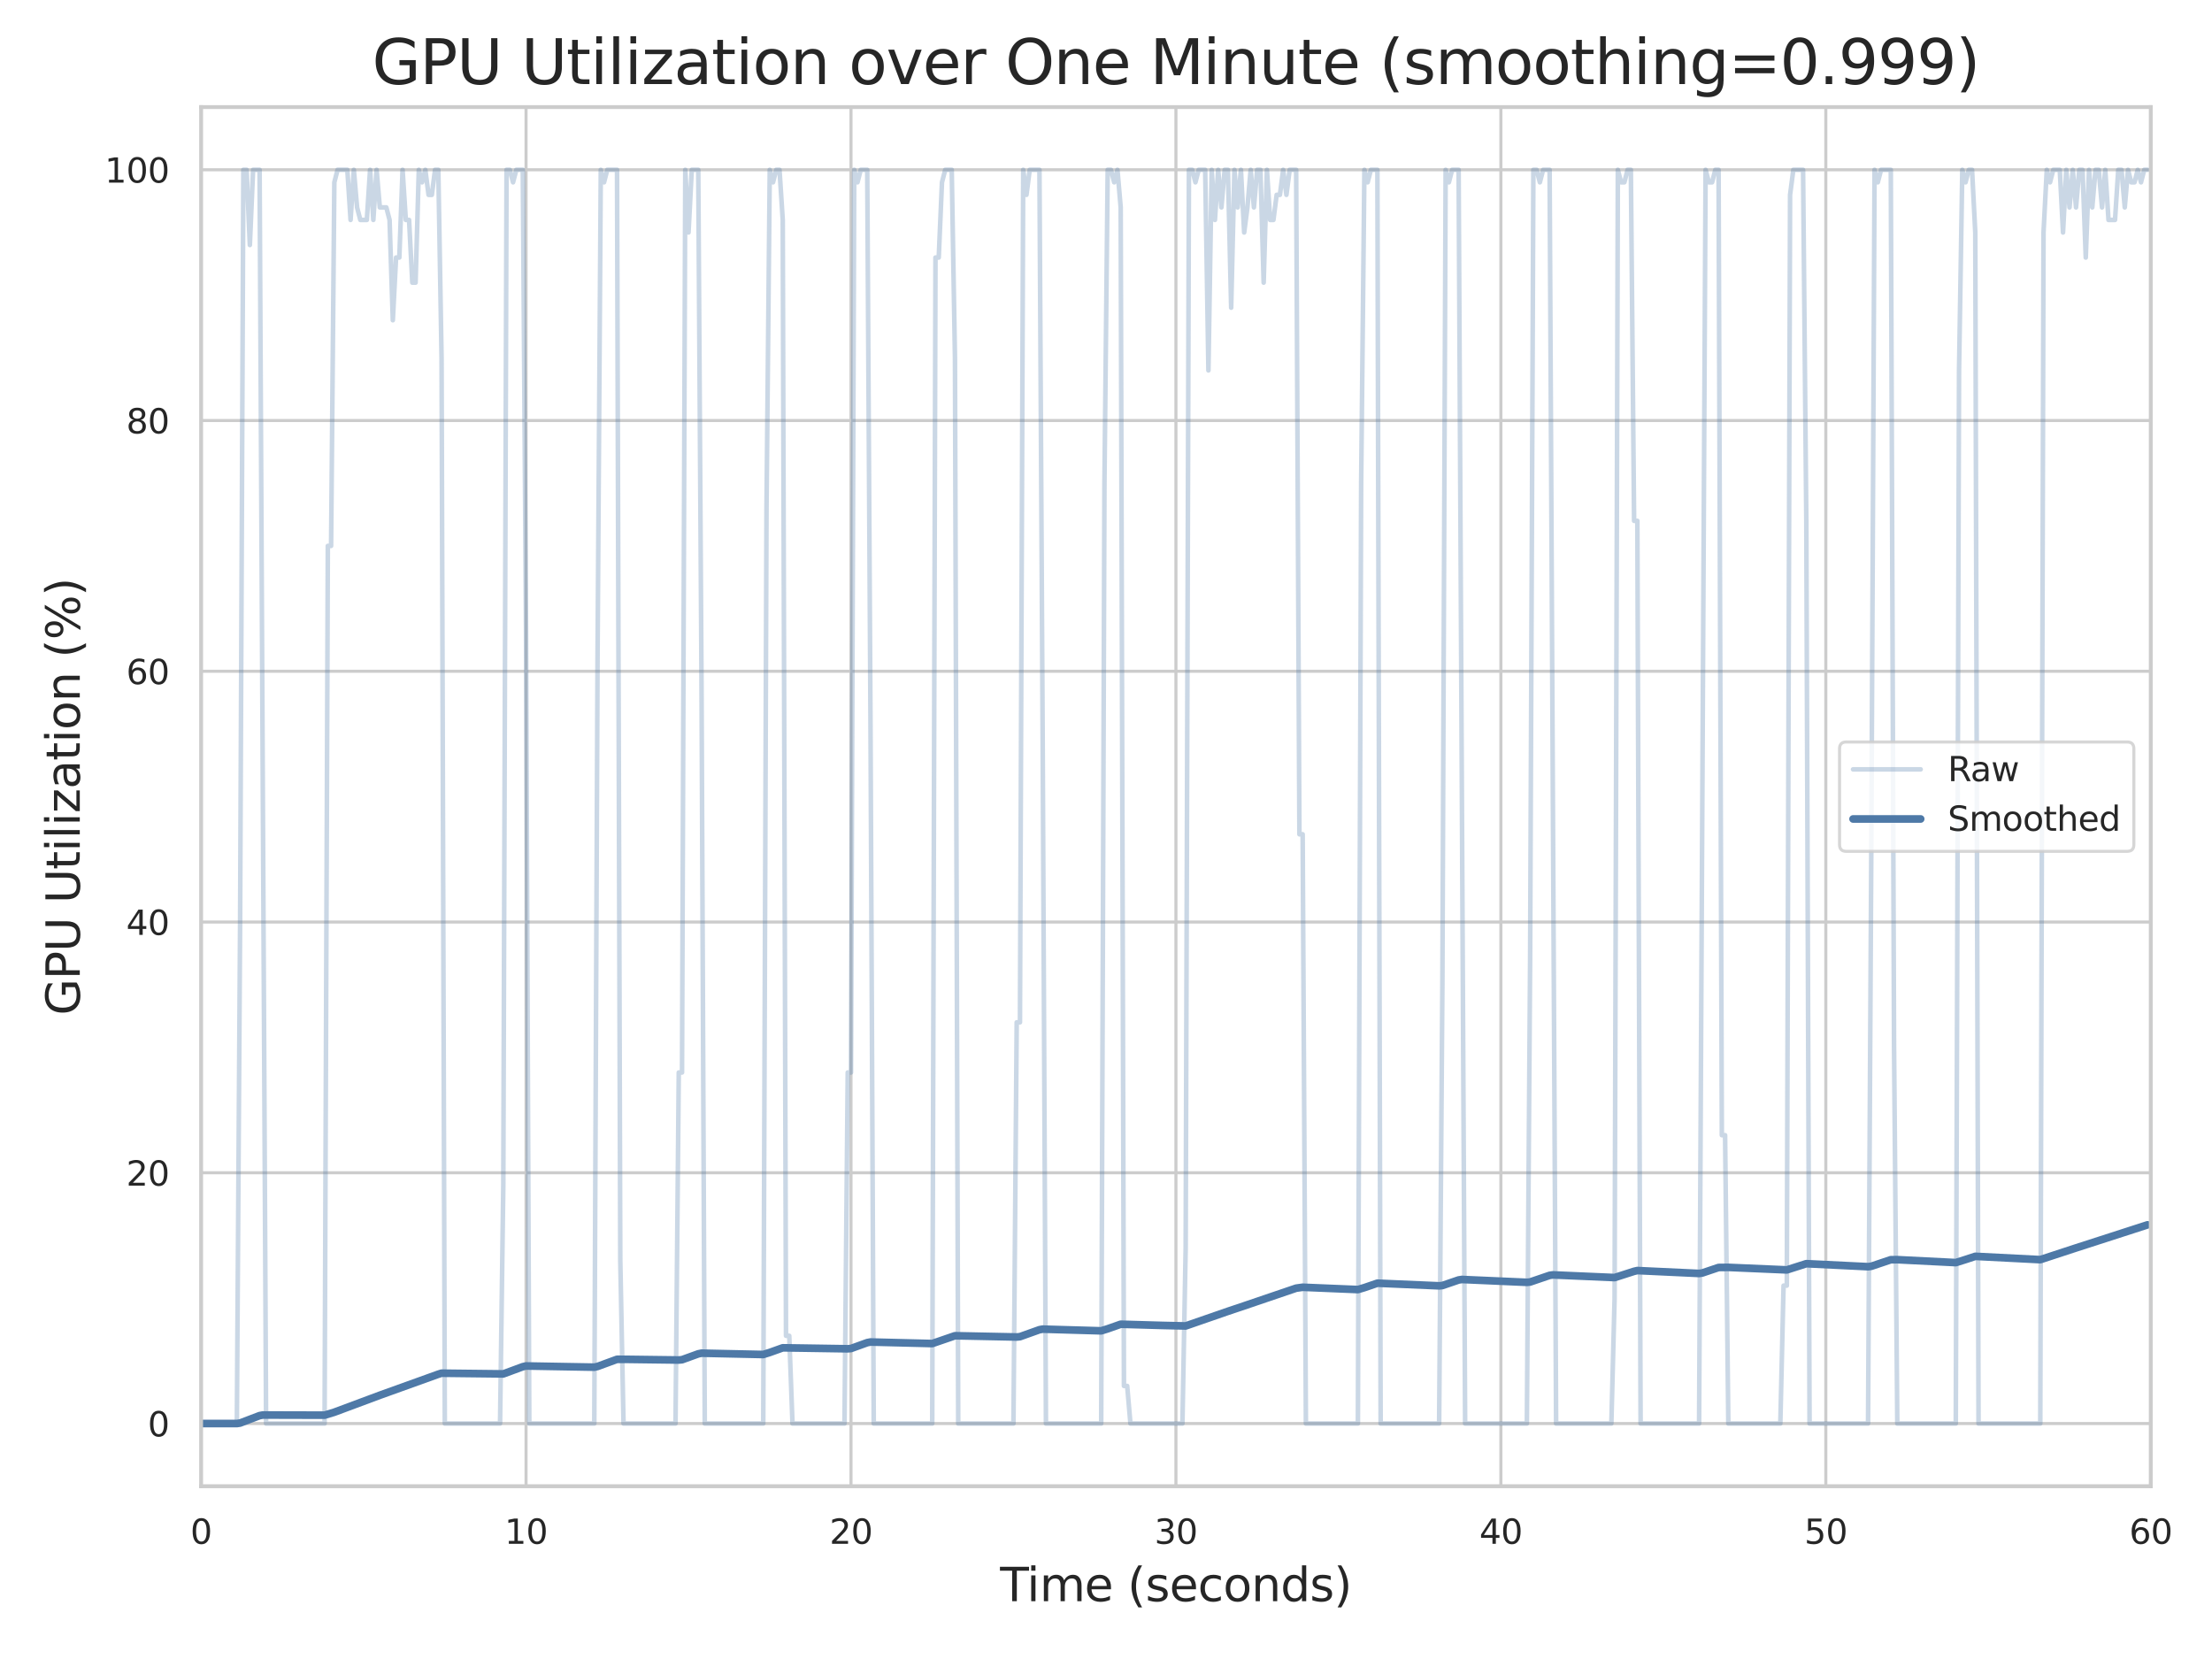 <?xml version="1.0" encoding="utf-8" standalone="no"?>
<!DOCTYPE svg PUBLIC "-//W3C//DTD SVG 1.1//EN"
  "http://www.w3.org/Graphics/SVG/1.1/DTD/svg11.dtd">
<svg xmlns:xlink="http://www.w3.org/1999/xlink" width="576pt" height="432pt" viewBox="0 0 576 432" xmlns="http://www.w3.org/2000/svg" version="1.1">
 <defs>
  <style type="text/css">*{stroke-linejoin: round; stroke-linecap: butt}</style>
 </defs>
 <g id="figure_1">
  <g id="patch_1">
   <path d="M 0 432 
L 576 432 
L 576 0 
L 0 0 
z
" style="fill: #ffffff"/>
  </g>
  <g id="axes_1">
   <g id="patch_2">
    <path d="M 52.368 387.012 
L 560.052 387.012 
L 560.052 27.888 
L 52.368 27.888 
z
" style="fill: #ffffff"/>
   </g>
   <g id="matplotlib.axis_1">
    <g id="xtick_1">
     <g id="line2d_1">
      <path d="M 52.368 387.012 
L 52.368 27.888 
" clip-path="url(#p9ca62ae69d)" style="fill: none; stroke: #cccccc; stroke-width: 0.8; stroke-linecap: round"/>
     </g>
     <g id="text_1">
      <!-- 0 -->
      <g style="fill: #262626" transform="translate(49.569 401.999) scale(0.088 -0.088)">
       <defs>
        <path id="DejaVuSans-30" d="M 2034 4250 
Q 1547 4250 1301 3770 
Q 1056 3291 1056 2328 
Q 1056 1369 1301 889 
Q 1547 409 2034 409 
Q 2525 409 2770 889 
Q 3016 1369 3016 2328 
Q 3016 3291 2770 3770 
Q 2525 4250 2034 4250 
z
M 2034 4750 
Q 2819 4750 3233 4129 
Q 3647 3509 3647 2328 
Q 3647 1150 3233 529 
Q 2819 -91 2034 -91 
Q 1250 -91 836 529 
Q 422 1150 422 2328 
Q 422 3509 836 4129 
Q 1250 4750 2034 4750 
z
" transform="scale(0.016)"/>
       </defs>
       <use xlink:href="#DejaVuSans-30"/>
      </g>
     </g>
    </g>
    <g id="xtick_2">
     <g id="line2d_2">
      <path d="M 136.982 387.012 
L 136.982 27.888 
" clip-path="url(#p9ca62ae69d)" style="fill: none; stroke: #cccccc; stroke-width: 0.8; stroke-linecap: round"/>
     </g>
     <g id="text_2">
      <!-- 10 -->
      <g style="fill: #262626" transform="translate(131.383 401.999) scale(0.088 -0.088)">
       <defs>
        <path id="DejaVuSans-31" d="M 794 531 
L 1825 531 
L 1825 4091 
L 703 3866 
L 703 4441 
L 1819 4666 
L 2450 4666 
L 2450 531 
L 3481 531 
L 3481 0 
L 794 0 
L 794 531 
z
" transform="scale(0.016)"/>
       </defs>
       <use xlink:href="#DejaVuSans-31"/>
       <use xlink:href="#DejaVuSans-30" x="63.623"/>
      </g>
     </g>
    </g>
    <g id="xtick_3">
     <g id="line2d_3">
      <path d="M 221.596 387.012 
L 221.596 27.888 
" clip-path="url(#p9ca62ae69d)" style="fill: none; stroke: #cccccc; stroke-width: 0.8; stroke-linecap: round"/>
     </g>
     <g id="text_3">
      <!-- 20 -->
      <g style="fill: #262626" transform="translate(215.997 401.999) scale(0.088 -0.088)">
       <defs>
        <path id="DejaVuSans-32" d="M 1228 531 
L 3431 531 
L 3431 0 
L 469 0 
L 469 531 
Q 828 903 1448 1529 
Q 2069 2156 2228 2338 
Q 2531 2678 2651 2914 
Q 2772 3150 2772 3378 
Q 2772 3750 2511 3984 
Q 2250 4219 1831 4219 
Q 1534 4219 1204 4116 
Q 875 4013 500 3803 
L 500 4441 
Q 881 4594 1212 4672 
Q 1544 4750 1819 4750 
Q 2544 4750 2975 4387 
Q 3406 4025 3406 3419 
Q 3406 3131 3298 2873 
Q 3191 2616 2906 2266 
Q 2828 2175 2409 1742 
Q 1991 1309 1228 531 
z
" transform="scale(0.016)"/>
       </defs>
       <use xlink:href="#DejaVuSans-32"/>
       <use xlink:href="#DejaVuSans-30" x="63.623"/>
      </g>
     </g>
    </g>
    <g id="xtick_4">
     <g id="line2d_4">
      <path d="M 306.21 387.012 
L 306.21 27.888 
" clip-path="url(#p9ca62ae69d)" style="fill: none; stroke: #cccccc; stroke-width: 0.8; stroke-linecap: round"/>
     </g>
     <g id="text_4">
      <!-- 30 -->
      <g style="fill: #262626" transform="translate(300.611 401.999) scale(0.088 -0.088)">
       <defs>
        <path id="DejaVuSans-33" d="M 2597 2516 
Q 3050 2419 3304 2112 
Q 3559 1806 3559 1356 
Q 3559 666 3084 287 
Q 2609 -91 1734 -91 
Q 1441 -91 1130 -33 
Q 819 25 488 141 
L 488 750 
Q 750 597 1062 519 
Q 1375 441 1716 441 
Q 2309 441 2620 675 
Q 2931 909 2931 1356 
Q 2931 1769 2642 2001 
Q 2353 2234 1838 2234 
L 1294 2234 
L 1294 2753 
L 1863 2753 
Q 2328 2753 2575 2939 
Q 2822 3125 2822 3475 
Q 2822 3834 2567 4026 
Q 2313 4219 1838 4219 
Q 1578 4219 1281 4162 
Q 984 4106 628 3988 
L 628 4550 
Q 988 4650 1302 4700 
Q 1616 4750 1894 4750 
Q 2613 4750 3031 4423 
Q 3450 4097 3450 3541 
Q 3450 3153 3228 2886 
Q 3006 2619 2597 2516 
z
" transform="scale(0.016)"/>
       </defs>
       <use xlink:href="#DejaVuSans-33"/>
       <use xlink:href="#DejaVuSans-30" x="63.623"/>
      </g>
     </g>
    </g>
    <g id="xtick_5">
     <g id="line2d_5">
      <path d="M 390.824 387.012 
L 390.824 27.888 
" clip-path="url(#p9ca62ae69d)" style="fill: none; stroke: #cccccc; stroke-width: 0.8; stroke-linecap: round"/>
     </g>
     <g id="text_5">
      <!-- 40 -->
      <g style="fill: #262626" transform="translate(385.225 401.999) scale(0.088 -0.088)">
       <defs>
        <path id="DejaVuSans-34" d="M 2419 4116 
L 825 1625 
L 2419 1625 
L 2419 4116 
z
M 2253 4666 
L 3047 4666 
L 3047 1625 
L 3713 1625 
L 3713 1100 
L 3047 1100 
L 3047 0 
L 2419 0 
L 2419 1100 
L 313 1100 
L 313 1709 
L 2253 4666 
z
" transform="scale(0.016)"/>
       </defs>
       <use xlink:href="#DejaVuSans-34"/>
       <use xlink:href="#DejaVuSans-30" x="63.623"/>
      </g>
     </g>
    </g>
    <g id="xtick_6">
     <g id="line2d_6">
      <path d="M 475.438 387.012 
L 475.438 27.888 
" clip-path="url(#p9ca62ae69d)" style="fill: none; stroke: #cccccc; stroke-width: 0.8; stroke-linecap: round"/>
     </g>
     <g id="text_6">
      <!-- 50 -->
      <g style="fill: #262626" transform="translate(469.839 401.999) scale(0.088 -0.088)">
       <defs>
        <path id="DejaVuSans-35" d="M 691 4666 
L 3169 4666 
L 3169 4134 
L 1269 4134 
L 1269 2991 
Q 1406 3038 1543 3061 
Q 1681 3084 1819 3084 
Q 2600 3084 3056 2656 
Q 3513 2228 3513 1497 
Q 3513 744 3044 326 
Q 2575 -91 1722 -91 
Q 1428 -91 1123 -41 
Q 819 9 494 109 
L 494 744 
Q 775 591 1075 516 
Q 1375 441 1709 441 
Q 2250 441 2565 725 
Q 2881 1009 2881 1497 
Q 2881 1984 2565 2268 
Q 2250 2553 1709 2553 
Q 1456 2553 1204 2497 
Q 953 2441 691 2322 
L 691 4666 
z
" transform="scale(0.016)"/>
       </defs>
       <use xlink:href="#DejaVuSans-35"/>
       <use xlink:href="#DejaVuSans-30" x="63.623"/>
      </g>
     </g>
    </g>
    <g id="xtick_7">
     <g id="line2d_7">
      <path d="M 560.052 387.012 
L 560.052 27.888 
" clip-path="url(#p9ca62ae69d)" style="fill: none; stroke: #cccccc; stroke-width: 0.8; stroke-linecap: round"/>
     </g>
     <g id="text_7">
      <!-- 60 -->
      <g style="fill: #262626" transform="translate(554.453 401.999) scale(0.088 -0.088)">
       <defs>
        <path id="DejaVuSans-36" d="M 2113 2584 
Q 1688 2584 1439 2293 
Q 1191 2003 1191 1497 
Q 1191 994 1439 701 
Q 1688 409 2113 409 
Q 2538 409 2786 701 
Q 3034 994 3034 1497 
Q 3034 2003 2786 2293 
Q 2538 2584 2113 2584 
z
M 3366 4563 
L 3366 3988 
Q 3128 4100 2886 4159 
Q 2644 4219 2406 4219 
Q 1781 4219 1451 3797 
Q 1122 3375 1075 2522 
Q 1259 2794 1537 2939 
Q 1816 3084 2150 3084 
Q 2853 3084 3261 2657 
Q 3669 2231 3669 1497 
Q 3669 778 3244 343 
Q 2819 -91 2113 -91 
Q 1303 -91 875 529 
Q 447 1150 447 2328 
Q 447 3434 972 4092 
Q 1497 4750 2381 4750 
Q 2619 4750 2861 4703 
Q 3103 4656 3366 4563 
z
" transform="scale(0.016)"/>
       </defs>
       <use xlink:href="#DejaVuSans-36"/>
       <use xlink:href="#DejaVuSans-30" x="63.623"/>
      </g>
     </g>
    </g>
    <g id="text_8">
     <!-- Time (seconds) -->
     <g style="fill: #262626" transform="translate(260.416 416.947) scale(0.12 -0.12)">
      <defs>
       <path id="DejaVuSans-54" d="M -19 4666 
L 3928 4666 
L 3928 4134 
L 2272 4134 
L 2272 0 
L 1638 0 
L 1638 4134 
L -19 4134 
L -19 4666 
z
" transform="scale(0.016)"/>
       <path id="DejaVuSans-69" d="M 603 3500 
L 1178 3500 
L 1178 0 
L 603 0 
L 603 3500 
z
M 603 4863 
L 1178 4863 
L 1178 4134 
L 603 4134 
L 603 4863 
z
" transform="scale(0.016)"/>
       <path id="DejaVuSans-6d" d="M 3328 2828 
Q 3544 3216 3844 3400 
Q 4144 3584 4550 3584 
Q 5097 3584 5394 3201 
Q 5691 2819 5691 2113 
L 5691 0 
L 5113 0 
L 5113 2094 
Q 5113 2597 4934 2840 
Q 4756 3084 4391 3084 
Q 3944 3084 3684 2787 
Q 3425 2491 3425 1978 
L 3425 0 
L 2847 0 
L 2847 2094 
Q 2847 2600 2669 2842 
Q 2491 3084 2119 3084 
Q 1678 3084 1418 2786 
Q 1159 2488 1159 1978 
L 1159 0 
L 581 0 
L 581 3500 
L 1159 3500 
L 1159 2956 
Q 1356 3278 1631 3431 
Q 1906 3584 2284 3584 
Q 2666 3584 2933 3390 
Q 3200 3197 3328 2828 
z
" transform="scale(0.016)"/>
       <path id="DejaVuSans-65" d="M 3597 1894 
L 3597 1613 
L 953 1613 
Q 991 1019 1311 708 
Q 1631 397 2203 397 
Q 2534 397 2845 478 
Q 3156 559 3463 722 
L 3463 178 
Q 3153 47 2828 -22 
Q 2503 -91 2169 -91 
Q 1331 -91 842 396 
Q 353 884 353 1716 
Q 353 2575 817 3079 
Q 1281 3584 2069 3584 
Q 2775 3584 3186 3129 
Q 3597 2675 3597 1894 
z
M 3022 2063 
Q 3016 2534 2758 2815 
Q 2500 3097 2075 3097 
Q 1594 3097 1305 2825 
Q 1016 2553 972 2059 
L 3022 2063 
z
" transform="scale(0.016)"/>
       <path id="DejaVuSans-20" transform="scale(0.016)"/>
       <path id="DejaVuSans-28" d="M 1984 4856 
Q 1566 4138 1362 3434 
Q 1159 2731 1159 2009 
Q 1159 1288 1364 580 
Q 1569 -128 1984 -844 
L 1484 -844 
Q 1016 -109 783 600 
Q 550 1309 550 2009 
Q 550 2706 781 3412 
Q 1013 4119 1484 4856 
L 1984 4856 
z
" transform="scale(0.016)"/>
       <path id="DejaVuSans-73" d="M 2834 3397 
L 2834 2853 
Q 2591 2978 2328 3040 
Q 2066 3103 1784 3103 
Q 1356 3103 1142 2972 
Q 928 2841 928 2578 
Q 928 2378 1081 2264 
Q 1234 2150 1697 2047 
L 1894 2003 
Q 2506 1872 2764 1633 
Q 3022 1394 3022 966 
Q 3022 478 2636 193 
Q 2250 -91 1575 -91 
Q 1294 -91 989 -36 
Q 684 19 347 128 
L 347 722 
Q 666 556 975 473 
Q 1284 391 1588 391 
Q 1994 391 2212 530 
Q 2431 669 2431 922 
Q 2431 1156 2273 1281 
Q 2116 1406 1581 1522 
L 1381 1569 
Q 847 1681 609 1914 
Q 372 2147 372 2553 
Q 372 3047 722 3315 
Q 1072 3584 1716 3584 
Q 2034 3584 2315 3537 
Q 2597 3491 2834 3397 
z
" transform="scale(0.016)"/>
       <path id="DejaVuSans-63" d="M 3122 3366 
L 3122 2828 
Q 2878 2963 2633 3030 
Q 2388 3097 2138 3097 
Q 1578 3097 1268 2742 
Q 959 2388 959 1747 
Q 959 1106 1268 751 
Q 1578 397 2138 397 
Q 2388 397 2633 464 
Q 2878 531 3122 666 
L 3122 134 
Q 2881 22 2623 -34 
Q 2366 -91 2075 -91 
Q 1284 -91 818 406 
Q 353 903 353 1747 
Q 353 2603 823 3093 
Q 1294 3584 2113 3584 
Q 2378 3584 2631 3529 
Q 2884 3475 3122 3366 
z
" transform="scale(0.016)"/>
       <path id="DejaVuSans-6f" d="M 1959 3097 
Q 1497 3097 1228 2736 
Q 959 2375 959 1747 
Q 959 1119 1226 758 
Q 1494 397 1959 397 
Q 2419 397 2687 759 
Q 2956 1122 2956 1747 
Q 2956 2369 2687 2733 
Q 2419 3097 1959 3097 
z
M 1959 3584 
Q 2709 3584 3137 3096 
Q 3566 2609 3566 1747 
Q 3566 888 3137 398 
Q 2709 -91 1959 -91 
Q 1206 -91 779 398 
Q 353 888 353 1747 
Q 353 2609 779 3096 
Q 1206 3584 1959 3584 
z
" transform="scale(0.016)"/>
       <path id="DejaVuSans-6e" d="M 3513 2113 
L 3513 0 
L 2938 0 
L 2938 2094 
Q 2938 2591 2744 2837 
Q 2550 3084 2163 3084 
Q 1697 3084 1428 2787 
Q 1159 2491 1159 1978 
L 1159 0 
L 581 0 
L 581 3500 
L 1159 3500 
L 1159 2956 
Q 1366 3272 1645 3428 
Q 1925 3584 2291 3584 
Q 2894 3584 3203 3211 
Q 3513 2838 3513 2113 
z
" transform="scale(0.016)"/>
       <path id="DejaVuSans-64" d="M 2906 2969 
L 2906 4863 
L 3481 4863 
L 3481 0 
L 2906 0 
L 2906 525 
Q 2725 213 2448 61 
Q 2172 -91 1784 -91 
Q 1150 -91 751 415 
Q 353 922 353 1747 
Q 353 2572 751 3078 
Q 1150 3584 1784 3584 
Q 2172 3584 2448 3432 
Q 2725 3281 2906 2969 
z
M 947 1747 
Q 947 1113 1208 752 
Q 1469 391 1925 391 
Q 2381 391 2643 752 
Q 2906 1113 2906 1747 
Q 2906 2381 2643 2742 
Q 2381 3103 1925 3103 
Q 1469 3103 1208 2742 
Q 947 2381 947 1747 
z
" transform="scale(0.016)"/>
       <path id="DejaVuSans-29" d="M 513 4856 
L 1013 4856 
Q 1481 4119 1714 3412 
Q 1947 2706 1947 2009 
Q 1947 1309 1714 600 
Q 1481 -109 1013 -844 
L 513 -844 
Q 928 -128 1133 580 
Q 1338 1288 1338 2009 
Q 1338 2731 1133 3434 
Q 928 4138 513 4856 
z
" transform="scale(0.016)"/>
      </defs>
      <use xlink:href="#DejaVuSans-54"/>
      <use xlink:href="#DejaVuSans-69" x="57.959"/>
      <use xlink:href="#DejaVuSans-6d" x="85.742"/>
      <use xlink:href="#DejaVuSans-65" x="183.154"/>
      <use xlink:href="#DejaVuSans-20" x="244.678"/>
      <use xlink:href="#DejaVuSans-28" x="276.465"/>
      <use xlink:href="#DejaVuSans-73" x="315.479"/>
      <use xlink:href="#DejaVuSans-65" x="367.578"/>
      <use xlink:href="#DejaVuSans-63" x="429.102"/>
      <use xlink:href="#DejaVuSans-6f" x="484.082"/>
      <use xlink:href="#DejaVuSans-6e" x="545.264"/>
      <use xlink:href="#DejaVuSans-64" x="608.643"/>
      <use xlink:href="#DejaVuSans-73" x="672.119"/>
      <use xlink:href="#DejaVuSans-29" x="724.219"/>
     </g>
    </g>
   </g>
   <g id="matplotlib.axis_2">
    <g id="ytick_1">
     <g id="line2d_8">
      <path d="M 52.368 370.688 
L 560.052 370.688 
" clip-path="url(#p9ca62ae69d)" style="fill: none; stroke: #cccccc; stroke-width: 0.8; stroke-linecap: round"/>
     </g>
     <g id="text_9">
      <!-- 0 -->
      <g style="fill: #262626" transform="translate(38.469 374.031) scale(0.088 -0.088)">
       <use xlink:href="#DejaVuSans-30"/>
      </g>
     </g>
    </g>
    <g id="ytick_2">
     <g id="line2d_9">
      <path d="M 52.368 305.393 
L 560.052 305.393 
" clip-path="url(#p9ca62ae69d)" style="fill: none; stroke: #cccccc; stroke-width: 0.8; stroke-linecap: round"/>
     </g>
     <g id="text_10">
      <!-- 20 -->
      <g style="fill: #262626" transform="translate(32.87 308.736) scale(0.088 -0.088)">
       <use xlink:href="#DejaVuSans-32"/>
       <use xlink:href="#DejaVuSans-30" x="63.623"/>
      </g>
     </g>
    </g>
    <g id="ytick_3">
     <g id="line2d_10">
      <path d="M 52.368 240.098 
L 560.052 240.098 
" clip-path="url(#p9ca62ae69d)" style="fill: none; stroke: #cccccc; stroke-width: 0.8; stroke-linecap: round"/>
     </g>
     <g id="text_11">
      <!-- 40 -->
      <g style="fill: #262626" transform="translate(32.87 243.441) scale(0.088 -0.088)">
       <use xlink:href="#DejaVuSans-34"/>
       <use xlink:href="#DejaVuSans-30" x="63.623"/>
      </g>
     </g>
    </g>
    <g id="ytick_4">
     <g id="line2d_11">
      <path d="M 52.368 174.802 
L 560.052 174.802 
" clip-path="url(#p9ca62ae69d)" style="fill: none; stroke: #cccccc; stroke-width: 0.8; stroke-linecap: round"/>
     </g>
     <g id="text_12">
      <!-- 60 -->
      <g style="fill: #262626" transform="translate(32.87 178.146) scale(0.088 -0.088)">
       <use xlink:href="#DejaVuSans-36"/>
       <use xlink:href="#DejaVuSans-30" x="63.623"/>
      </g>
     </g>
    </g>
    <g id="ytick_5">
     <g id="line2d_12">
      <path d="M 52.368 109.507 
L 560.052 109.507 
" clip-path="url(#p9ca62ae69d)" style="fill: none; stroke: #cccccc; stroke-width: 0.8; stroke-linecap: round"/>
     </g>
     <g id="text_13">
      <!-- 80 -->
      <g style="fill: #262626" transform="translate(32.87 112.85) scale(0.088 -0.088)">
       <defs>
        <path id="DejaVuSans-38" d="M 2034 2216 
Q 1584 2216 1326 1975 
Q 1069 1734 1069 1313 
Q 1069 891 1326 650 
Q 1584 409 2034 409 
Q 2484 409 2743 651 
Q 3003 894 3003 1313 
Q 3003 1734 2745 1975 
Q 2488 2216 2034 2216 
z
M 1403 2484 
Q 997 2584 770 2862 
Q 544 3141 544 3541 
Q 544 4100 942 4425 
Q 1341 4750 2034 4750 
Q 2731 4750 3128 4425 
Q 3525 4100 3525 3541 
Q 3525 3141 3298 2862 
Q 3072 2584 2669 2484 
Q 3125 2378 3379 2068 
Q 3634 1759 3634 1313 
Q 3634 634 3220 271 
Q 2806 -91 2034 -91 
Q 1263 -91 848 271 
Q 434 634 434 1313 
Q 434 1759 690 2068 
Q 947 2378 1403 2484 
z
M 1172 3481 
Q 1172 3119 1398 2916 
Q 1625 2713 2034 2713 
Q 2441 2713 2670 2916 
Q 2900 3119 2900 3481 
Q 2900 3844 2670 4047 
Q 2441 4250 2034 4250 
Q 1625 4250 1398 4047 
Q 1172 3844 1172 3481 
z
" transform="scale(0.016)"/>
       </defs>
       <use xlink:href="#DejaVuSans-38"/>
       <use xlink:href="#DejaVuSans-30" x="63.623"/>
      </g>
     </g>
    </g>
    <g id="ytick_6">
     <g id="line2d_13">
      <path d="M 52.368 44.212 
L 560.052 44.212 
" clip-path="url(#p9ca62ae69d)" style="fill: none; stroke: #cccccc; stroke-width: 0.8; stroke-linecap: round"/>
     </g>
     <g id="text_14">
      <!-- 100 -->
      <g style="fill: #262626" transform="translate(27.271 47.555) scale(0.088 -0.088)">
       <use xlink:href="#DejaVuSans-31"/>
       <use xlink:href="#DejaVuSans-30" x="63.623"/>
       <use xlink:href="#DejaVuSans-30" x="127.246"/>
      </g>
     </g>
    </g>
    <g id="text_15">
     <!-- GPU Utilization (%) -->
     <g style="fill: #262626" transform="translate(20.775 264.368) rotate(-90) scale(0.12 -0.12)">
      <defs>
       <path id="DejaVuSans-47" d="M 3809 666 
L 3809 1919 
L 2778 1919 
L 2778 2438 
L 4434 2438 
L 4434 434 
Q 4069 175 3628 42 
Q 3188 -91 2688 -91 
Q 1594 -91 976 548 
Q 359 1188 359 2328 
Q 359 3472 976 4111 
Q 1594 4750 2688 4750 
Q 3144 4750 3555 4637 
Q 3966 4525 4313 4306 
L 4313 3634 
Q 3963 3931 3569 4081 
Q 3175 4231 2741 4231 
Q 1884 4231 1454 3753 
Q 1025 3275 1025 2328 
Q 1025 1384 1454 906 
Q 1884 428 2741 428 
Q 3075 428 3337 486 
Q 3600 544 3809 666 
z
" transform="scale(0.016)"/>
       <path id="DejaVuSans-50" d="M 1259 4147 
L 1259 2394 
L 2053 2394 
Q 2494 2394 2734 2622 
Q 2975 2850 2975 3272 
Q 2975 3691 2734 3919 
Q 2494 4147 2053 4147 
L 1259 4147 
z
M 628 4666 
L 2053 4666 
Q 2838 4666 3239 4311 
Q 3641 3956 3641 3272 
Q 3641 2581 3239 2228 
Q 2838 1875 2053 1875 
L 1259 1875 
L 1259 0 
L 628 0 
L 628 4666 
z
" transform="scale(0.016)"/>
       <path id="DejaVuSans-55" d="M 556 4666 
L 1191 4666 
L 1191 1831 
Q 1191 1081 1462 751 
Q 1734 422 2344 422 
Q 2950 422 3222 751 
Q 3494 1081 3494 1831 
L 3494 4666 
L 4128 4666 
L 4128 1753 
Q 4128 841 3676 375 
Q 3225 -91 2344 -91 
Q 1459 -91 1007 375 
Q 556 841 556 1753 
L 556 4666 
z
" transform="scale(0.016)"/>
       <path id="DejaVuSans-74" d="M 1172 4494 
L 1172 3500 
L 2356 3500 
L 2356 3053 
L 1172 3053 
L 1172 1153 
Q 1172 725 1289 603 
Q 1406 481 1766 481 
L 2356 481 
L 2356 0 
L 1766 0 
Q 1100 0 847 248 
Q 594 497 594 1153 
L 594 3053 
L 172 3053 
L 172 3500 
L 594 3500 
L 594 4494 
L 1172 4494 
z
" transform="scale(0.016)"/>
       <path id="DejaVuSans-6c" d="M 603 4863 
L 1178 4863 
L 1178 0 
L 603 0 
L 603 4863 
z
" transform="scale(0.016)"/>
       <path id="DejaVuSans-7a" d="M 353 3500 
L 3084 3500 
L 3084 2975 
L 922 459 
L 3084 459 
L 3084 0 
L 275 0 
L 275 525 
L 2438 3041 
L 353 3041 
L 353 3500 
z
" transform="scale(0.016)"/>
       <path id="DejaVuSans-61" d="M 2194 1759 
Q 1497 1759 1228 1600 
Q 959 1441 959 1056 
Q 959 750 1161 570 
Q 1363 391 1709 391 
Q 2188 391 2477 730 
Q 2766 1069 2766 1631 
L 2766 1759 
L 2194 1759 
z
M 3341 1997 
L 3341 0 
L 2766 0 
L 2766 531 
Q 2569 213 2275 61 
Q 1981 -91 1556 -91 
Q 1019 -91 701 211 
Q 384 513 384 1019 
Q 384 1609 779 1909 
Q 1175 2209 1959 2209 
L 2766 2209 
L 2766 2266 
Q 2766 2663 2505 2880 
Q 2244 3097 1772 3097 
Q 1472 3097 1187 3025 
Q 903 2953 641 2809 
L 641 3341 
Q 956 3463 1253 3523 
Q 1550 3584 1831 3584 
Q 2591 3584 2966 3190 
Q 3341 2797 3341 1997 
z
" transform="scale(0.016)"/>
       <path id="DejaVuSans-25" d="M 4653 2053 
Q 4381 2053 4226 1822 
Q 4072 1591 4072 1178 
Q 4072 772 4226 539 
Q 4381 306 4653 306 
Q 4919 306 5073 539 
Q 5228 772 5228 1178 
Q 5228 1588 5073 1820 
Q 4919 2053 4653 2053 
z
M 4653 2450 
Q 5147 2450 5437 2106 
Q 5728 1763 5728 1178 
Q 5728 594 5436 251 
Q 5144 -91 4653 -91 
Q 4153 -91 3862 251 
Q 3572 594 3572 1178 
Q 3572 1766 3864 2108 
Q 4156 2450 4653 2450 
z
M 1428 4353 
Q 1159 4353 1004 4120 
Q 850 3888 850 3481 
Q 850 3069 1003 2837 
Q 1156 2606 1428 2606 
Q 1700 2606 1854 2837 
Q 2009 3069 2009 3481 
Q 2009 3884 1853 4118 
Q 1697 4353 1428 4353 
z
M 4250 4750 
L 4750 4750 
L 1831 -91 
L 1331 -91 
L 4250 4750 
z
M 1428 4750 
Q 1922 4750 2215 4408 
Q 2509 4066 2509 3481 
Q 2509 2891 2217 2550 
Q 1925 2209 1428 2209 
Q 931 2209 642 2551 
Q 353 2894 353 3481 
Q 353 4063 643 4406 
Q 934 4750 1428 4750 
z
" transform="scale(0.016)"/>
      </defs>
      <use xlink:href="#DejaVuSans-47"/>
      <use xlink:href="#DejaVuSans-50" x="77.49"/>
      <use xlink:href="#DejaVuSans-55" x="137.793"/>
      <use xlink:href="#DejaVuSans-20" x="210.986"/>
      <use xlink:href="#DejaVuSans-55" x="242.773"/>
      <use xlink:href="#DejaVuSans-74" x="315.967"/>
      <use xlink:href="#DejaVuSans-69" x="355.176"/>
      <use xlink:href="#DejaVuSans-6c" x="382.959"/>
      <use xlink:href="#DejaVuSans-69" x="410.742"/>
      <use xlink:href="#DejaVuSans-7a" x="438.525"/>
      <use xlink:href="#DejaVuSans-61" x="491.016"/>
      <use xlink:href="#DejaVuSans-74" x="552.295"/>
      <use xlink:href="#DejaVuSans-69" x="591.504"/>
      <use xlink:href="#DejaVuSans-6f" x="619.287"/>
      <use xlink:href="#DejaVuSans-6e" x="680.469"/>
      <use xlink:href="#DejaVuSans-20" x="743.848"/>
      <use xlink:href="#DejaVuSans-28" x="775.635"/>
      <use xlink:href="#DejaVuSans-25" x="814.648"/>
      <use xlink:href="#DejaVuSans-29" x="909.668"/>
     </g>
    </g>
   </g>
   <g id="PolyCollection_1"/>
   <g id="PolyCollection_2"/>
   <g id="line2d_14">
    <path d="M 52.368 370.688 
L 61.676 370.688 
L 62.522 240.098 
L 63.368 44.212 
L 64.214 44.212 
L 65.06 63.8 
L 65.906 44.212 
L 67.599 44.212 
L 69.291 370.688 
L 84.521 370.688 
L 85.367 142.155 
L 86.214 142.155 
L 87.06 47.477 
L 87.906 44.212 
L 90.444 44.212 
L 91.29 57.271 
L 92.137 44.212 
L 92.983 54.006 
L 93.829 57.271 
L 95.521 57.271 
L 96.367 44.212 
L 97.213 57.271 
L 98.06 44.212 
L 98.906 54.006 
L 100.598 54.006 
L 101.444 57.271 
L 102.29 83.389 
L 103.136 67.065 
L 103.983 67.065 
L 104.829 44.212 
L 105.675 57.271 
L 106.521 57.271 
L 107.367 73.595 
L 108.213 73.595 
L 109.059 44.212 
L 109.906 47.477 
L 110.752 44.212 
L 111.598 50.741 
L 112.444 50.741 
L 113.29 44.212 
L 114.136 44.212 
L 114.982 93.183 
L 115.829 370.688 
L 130.213 370.688 
L 131.059 308.658 
L 131.905 44.212 
L 132.751 44.212 
L 133.597 47.477 
L 134.444 44.212 
L 136.136 44.212 
L 136.982 165.008 
L 137.828 370.688 
L 154.751 370.688 
L 155.597 171.538 
L 156.443 44.212 
L 157.289 47.477 
L 158.136 44.212 
L 160.674 44.212 
L 161.52 328.246 
L 162.366 370.688 
L 175.904 370.688 
L 176.751 279.275 
L 177.597 279.275 
L 178.443 44.212 
L 179.289 60.536 
L 180.135 44.212 
L 181.827 44.212 
L 182.674 178.067 
L 183.52 370.688 
L 198.75 370.688 
L 199.596 132.36 
L 200.442 44.212 
L 201.289 47.477 
L 202.135 44.212 
L 202.981 44.212 
L 203.827 57.271 
L 204.673 347.835 
L 205.519 347.835 
L 206.365 370.688 
L 219.904 370.688 
L 220.75 279.275 
L 221.596 279.275 
L 222.442 44.212 
L 223.288 47.477 
L 224.134 44.212 
L 225.827 44.212 
L 226.673 187.861 
L 227.519 370.688 
L 242.75 370.688 
L 243.596 67.065 
L 244.442 67.065 
L 245.288 47.477 
L 246.134 44.212 
L 247.826 44.212 
L 248.672 93.183 
L 249.519 370.688 
L 263.903 370.688 
L 264.749 266.216 
L 265.595 266.216 
L 266.441 44.212 
L 267.288 50.741 
L 268.134 44.212 
L 270.672 44.212 
L 271.518 194.391 
L 272.364 370.688 
L 286.749 370.688 
L 287.595 125.831 
L 288.441 44.212 
L 289.287 44.212 
L 290.133 47.477 
L 290.979 44.212 
L 291.826 54.006 
L 292.672 360.894 
L 293.518 360.894 
L 294.364 370.688 
L 307.902 370.688 
L 308.748 324.981 
L 309.595 44.212 
L 310.441 44.212 
L 311.287 47.477 
L 312.133 44.212 
L 313.825 44.212 
L 314.671 96.448 
L 315.518 44.212 
L 316.364 57.271 
L 317.21 44.212 
L 318.056 54.006 
L 318.902 44.212 
L 319.748 44.212 
L 320.594 80.124 
L 321.441 44.212 
L 322.287 54.006 
L 323.133 44.212 
L 323.979 60.536 
L 324.825 54.006 
L 325.671 44.212 
L 326.517 54.006 
L 327.363 44.212 
L 328.21 44.212 
L 329.056 73.595 
L 329.902 44.212 
L 330.748 57.271 
L 331.594 57.271 
L 332.44 50.741 
L 333.286 50.741 
L 334.133 44.212 
L 334.979 50.741 
L 335.825 44.212 
L 337.517 44.212 
L 338.363 217.244 
L 339.209 217.244 
L 340.056 370.688 
L 353.594 370.688 
L 354.44 125.831 
L 355.286 44.212 
L 356.132 47.477 
L 356.978 44.212 
L 358.671 44.212 
L 359.517 370.688 
L 374.747 370.688 
L 375.593 256.421 
L 376.44 44.212 
L 377.286 47.477 
L 378.132 44.212 
L 379.824 44.212 
L 381.516 370.688 
L 397.593 370.688 
L 398.439 249.892 
L 399.285 44.212 
L 400.132 44.212 
L 400.978 47.477 
L 401.824 44.212 
L 403.516 44.212 
L 405.208 370.688 
L 419.593 370.688 
L 420.439 338.041 
L 421.285 44.212 
L 422.131 47.477 
L 422.977 47.477 
L 423.823 44.212 
L 424.67 44.212 
L 425.516 135.625 
L 426.362 135.625 
L 427.208 370.688 
L 442.439 370.688 
L 444.131 44.212 
L 444.977 47.477 
L 445.823 47.477 
L 446.669 44.212 
L 447.515 44.212 
L 448.362 295.599 
L 449.208 295.599 
L 450.054 370.688 
L 463.592 370.688 
L 464.438 334.776 
L 465.284 334.776 
L 466.13 50.741 
L 466.977 44.212 
L 469.515 44.212 
L 470.361 135.625 
L 471.207 370.688 
L 486.438 370.688 
L 487.284 220.509 
L 488.13 44.212 
L 488.976 47.477 
L 489.822 44.212 
L 492.361 44.212 
L 493.207 272.745 
L 494.053 370.688 
L 509.284 370.688 
L 510.13 96.448 
L 510.976 44.212 
L 511.822 47.477 
L 512.668 44.212 
L 513.514 44.212 
L 514.36 60.536 
L 515.207 370.688 
L 531.283 370.688 
L 532.129 60.536 
L 532.976 44.212 
L 533.822 47.477 
L 534.668 44.212 
L 536.36 44.212 
L 537.206 60.536 
L 538.052 44.212 
L 538.899 54.006 
L 539.745 44.212 
L 540.591 54.006 
L 541.437 44.212 
L 542.283 44.212 
L 543.129 67.065 
L 543.975 44.212 
L 544.821 54.006 
L 545.668 44.212 
L 546.514 44.212 
L 547.36 54.006 
L 548.206 44.212 
L 549.052 57.271 
L 550.744 57.271 
L 551.591 44.212 
L 552.437 44.212 
L 553.283 54.006 
L 554.129 44.212 
L 554.975 47.477 
L 555.821 47.477 
L 556.667 44.212 
L 557.514 47.477 
L 558.36 44.212 
L 559.206 44.212 
L 559.206 44.212 
" clip-path="url(#p9ca62ae69d)" style="fill: none; stroke: #4e79a7; stroke-opacity: 0.3; stroke-width: 1.2; stroke-linecap: round"/>
   </g>
   <g id="line2d_15">
    <path d="M 52.368 370.688 
L 61.676 370.688 
L 62.522 370.558 
L 67.599 368.624 
L 68.445 368.466 
L 84.521 368.508 
L 87.06 367.735 
L 98.906 363.319 
L 114.136 357.84 
L 114.982 357.576 
L 131.059 357.761 
L 136.136 355.887 
L 136.982 355.696 
L 154.751 356.008 
L 155.597 355.824 
L 160.674 353.962 
L 163.212 353.97 
L 176.751 354.144 
L 177.597 354.069 
L 181.827 352.539 
L 182.674 352.364 
L 198.75 352.709 
L 200.442 352.181 
L 203.827 350.967 
L 208.904 351.04 
L 220.75 351.221 
L 221.596 351.15 
L 225.827 349.621 
L 226.673 349.459 
L 242.75 349.859 
L 248.672 347.824 
L 264.749 348.15 
L 265.595 348.068 
L 270.672 346.256 
L 271.518 346.104 
L 286.749 346.543 
L 288.441 346.02 
L 291.826 344.827 
L 302.825 345.142 
L 308.748 345.275 
L 319.748 341.462 
L 323.979 340.041 
L 337.517 335.437 
L 339.209 335.201 
L 353.594 335.799 
L 355.286 335.298 
L 358.671 334.138 
L 374.747 334.827 
L 375.593 334.748 
L 379.824 333.302 
L 380.67 333.173 
L 397.593 333.916 
L 398.439 333.832 
L 403.516 332.102 
L 404.362 331.98 
L 420.439 332.676 
L 425.516 331.048 
L 426.362 330.853 
L 442.439 331.603 
L 443.285 331.478 
L 447.515 330.052 
L 450.054 330.023 
L 465.284 330.677 
L 470.361 329.061 
L 486.438 329.845 
L 487.284 329.735 
L 492.361 328.03 
L 494.053 328.017 
L 509.284 328.779 
L 511.822 327.981 
L 514.36 327.147 
L 531.283 328.01 
L 540.591 324.959 
L 552.437 321.135 
L 559.206 318.947 
L 559.206 318.947 
" clip-path="url(#p9ca62ae69d)" style="fill: none; stroke: #4e79a7; stroke-width: 2; stroke-linecap: round"/>
   </g>
   <g id="patch_3">
    <path d="M 52.368 387.012 
L 52.368 27.888 
" style="fill: none; stroke: #cccccc; stroke-linejoin: miter; stroke-linecap: square"/>
   </g>
   <g id="patch_4">
    <path d="M 560.052 387.012 
L 560.052 27.888 
" style="fill: none; stroke: #cccccc; stroke-linejoin: miter; stroke-linecap: square"/>
   </g>
   <g id="patch_5">
    <path d="M 52.368 387.012 
L 560.052 387.012 
" style="fill: none; stroke: #cccccc; stroke-linejoin: miter; stroke-linecap: square"/>
   </g>
   <g id="patch_6">
    <path d="M 52.368 27.888 
L 560.052 27.888 
" style="fill: none; stroke: #cccccc; stroke-linejoin: miter; stroke-linecap: square"/>
   </g>
   <g id="text_16">
    <!-- GPU Utilization over One Minute (smoothing=0.999) -->
    <g style="fill: #262626" transform="translate(96.905 21.888) scale(0.16 -0.16)">
     <defs>
      <path id="DejaVuSans-76" d="M 191 3500 
L 800 3500 
L 1894 563 
L 2988 3500 
L 3597 3500 
L 2284 0 
L 1503 0 
L 191 3500 
z
" transform="scale(0.016)"/>
      <path id="DejaVuSans-72" d="M 2631 2963 
Q 2534 3019 2420 3045 
Q 2306 3072 2169 3072 
Q 1681 3072 1420 2755 
Q 1159 2438 1159 1844 
L 1159 0 
L 581 0 
L 581 3500 
L 1159 3500 
L 1159 2956 
Q 1341 3275 1631 3429 
Q 1922 3584 2338 3584 
Q 2397 3584 2469 3576 
Q 2541 3569 2628 3553 
L 2631 2963 
z
" transform="scale(0.016)"/>
      <path id="DejaVuSans-4f" d="M 2522 4238 
Q 1834 4238 1429 3725 
Q 1025 3213 1025 2328 
Q 1025 1447 1429 934 
Q 1834 422 2522 422 
Q 3209 422 3611 934 
Q 4013 1447 4013 2328 
Q 4013 3213 3611 3725 
Q 3209 4238 2522 4238 
z
M 2522 4750 
Q 3503 4750 4090 4092 
Q 4678 3434 4678 2328 
Q 4678 1225 4090 567 
Q 3503 -91 2522 -91 
Q 1538 -91 948 565 
Q 359 1222 359 2328 
Q 359 3434 948 4092 
Q 1538 4750 2522 4750 
z
" transform="scale(0.016)"/>
      <path id="DejaVuSans-4d" d="M 628 4666 
L 1569 4666 
L 2759 1491 
L 3956 4666 
L 4897 4666 
L 4897 0 
L 4281 0 
L 4281 4097 
L 3078 897 
L 2444 897 
L 1241 4097 
L 1241 0 
L 628 0 
L 628 4666 
z
" transform="scale(0.016)"/>
      <path id="DejaVuSans-75" d="M 544 1381 
L 544 3500 
L 1119 3500 
L 1119 1403 
Q 1119 906 1312 657 
Q 1506 409 1894 409 
Q 2359 409 2629 706 
Q 2900 1003 2900 1516 
L 2900 3500 
L 3475 3500 
L 3475 0 
L 2900 0 
L 2900 538 
Q 2691 219 2414 64 
Q 2138 -91 1772 -91 
Q 1169 -91 856 284 
Q 544 659 544 1381 
z
M 1991 3584 
L 1991 3584 
z
" transform="scale(0.016)"/>
      <path id="DejaVuSans-68" d="M 3513 2113 
L 3513 0 
L 2938 0 
L 2938 2094 
Q 2938 2591 2744 2837 
Q 2550 3084 2163 3084 
Q 1697 3084 1428 2787 
Q 1159 2491 1159 1978 
L 1159 0 
L 581 0 
L 581 4863 
L 1159 4863 
L 1159 2956 
Q 1366 3272 1645 3428 
Q 1925 3584 2291 3584 
Q 2894 3584 3203 3211 
Q 3513 2838 3513 2113 
z
" transform="scale(0.016)"/>
      <path id="DejaVuSans-67" d="M 2906 1791 
Q 2906 2416 2648 2759 
Q 2391 3103 1925 3103 
Q 1463 3103 1205 2759 
Q 947 2416 947 1791 
Q 947 1169 1205 825 
Q 1463 481 1925 481 
Q 2391 481 2648 825 
Q 2906 1169 2906 1791 
z
M 3481 434 
Q 3481 -459 3084 -895 
Q 2688 -1331 1869 -1331 
Q 1566 -1331 1297 -1286 
Q 1028 -1241 775 -1147 
L 775 -588 
Q 1028 -725 1275 -790 
Q 1522 -856 1778 -856 
Q 2344 -856 2625 -561 
Q 2906 -266 2906 331 
L 2906 616 
Q 2728 306 2450 153 
Q 2172 0 1784 0 
Q 1141 0 747 490 
Q 353 981 353 1791 
Q 353 2603 747 3093 
Q 1141 3584 1784 3584 
Q 2172 3584 2450 3431 
Q 2728 3278 2906 2969 
L 2906 3500 
L 3481 3500 
L 3481 434 
z
" transform="scale(0.016)"/>
      <path id="DejaVuSans-3d" d="M 678 2906 
L 4684 2906 
L 4684 2381 
L 678 2381 
L 678 2906 
z
M 678 1631 
L 4684 1631 
L 4684 1100 
L 678 1100 
L 678 1631 
z
" transform="scale(0.016)"/>
      <path id="DejaVuSans-2e" d="M 684 794 
L 1344 794 
L 1344 0 
L 684 0 
L 684 794 
z
" transform="scale(0.016)"/>
      <path id="DejaVuSans-39" d="M 703 97 
L 703 672 
Q 941 559 1184 500 
Q 1428 441 1663 441 
Q 2288 441 2617 861 
Q 2947 1281 2994 2138 
Q 2813 1869 2534 1725 
Q 2256 1581 1919 1581 
Q 1219 1581 811 2004 
Q 403 2428 403 3163 
Q 403 3881 828 4315 
Q 1253 4750 1959 4750 
Q 2769 4750 3195 4129 
Q 3622 3509 3622 2328 
Q 3622 1225 3098 567 
Q 2575 -91 1691 -91 
Q 1453 -91 1209 -44 
Q 966 3 703 97 
z
M 1959 2075 
Q 2384 2075 2632 2365 
Q 2881 2656 2881 3163 
Q 2881 3666 2632 3958 
Q 2384 4250 1959 4250 
Q 1534 4250 1286 3958 
Q 1038 3666 1038 3163 
Q 1038 2656 1286 2365 
Q 1534 2075 1959 2075 
z
" transform="scale(0.016)"/>
     </defs>
     <use xlink:href="#DejaVuSans-47"/>
     <use xlink:href="#DejaVuSans-50" x="77.49"/>
     <use xlink:href="#DejaVuSans-55" x="137.793"/>
     <use xlink:href="#DejaVuSans-20" x="210.986"/>
     <use xlink:href="#DejaVuSans-55" x="242.773"/>
     <use xlink:href="#DejaVuSans-74" x="315.967"/>
     <use xlink:href="#DejaVuSans-69" x="355.176"/>
     <use xlink:href="#DejaVuSans-6c" x="382.959"/>
     <use xlink:href="#DejaVuSans-69" x="410.742"/>
     <use xlink:href="#DejaVuSans-7a" x="438.525"/>
     <use xlink:href="#DejaVuSans-61" x="491.016"/>
     <use xlink:href="#DejaVuSans-74" x="552.295"/>
     <use xlink:href="#DejaVuSans-69" x="591.504"/>
     <use xlink:href="#DejaVuSans-6f" x="619.287"/>
     <use xlink:href="#DejaVuSans-6e" x="680.469"/>
     <use xlink:href="#DejaVuSans-20" x="743.848"/>
     <use xlink:href="#DejaVuSans-6f" x="775.635"/>
     <use xlink:href="#DejaVuSans-76" x="836.816"/>
     <use xlink:href="#DejaVuSans-65" x="895.996"/>
     <use xlink:href="#DejaVuSans-72" x="957.52"/>
     <use xlink:href="#DejaVuSans-20" x="998.633"/>
     <use xlink:href="#DejaVuSans-4f" x="1030.42"/>
     <use xlink:href="#DejaVuSans-6e" x="1109.131"/>
     <use xlink:href="#DejaVuSans-65" x="1172.51"/>
     <use xlink:href="#DejaVuSans-20" x="1234.033"/>
     <use xlink:href="#DejaVuSans-4d" x="1265.82"/>
     <use xlink:href="#DejaVuSans-69" x="1352.1"/>
     <use xlink:href="#DejaVuSans-6e" x="1379.883"/>
     <use xlink:href="#DejaVuSans-75" x="1443.262"/>
     <use xlink:href="#DejaVuSans-74" x="1506.641"/>
     <use xlink:href="#DejaVuSans-65" x="1545.85"/>
     <use xlink:href="#DejaVuSans-20" x="1607.373"/>
     <use xlink:href="#DejaVuSans-28" x="1639.16"/>
     <use xlink:href="#DejaVuSans-73" x="1678.174"/>
     <use xlink:href="#DejaVuSans-6d" x="1730.273"/>
     <use xlink:href="#DejaVuSans-6f" x="1827.686"/>
     <use xlink:href="#DejaVuSans-6f" x="1888.867"/>
     <use xlink:href="#DejaVuSans-74" x="1950.049"/>
     <use xlink:href="#DejaVuSans-68" x="1989.258"/>
     <use xlink:href="#DejaVuSans-69" x="2052.637"/>
     <use xlink:href="#DejaVuSans-6e" x="2080.42"/>
     <use xlink:href="#DejaVuSans-67" x="2143.799"/>
     <use xlink:href="#DejaVuSans-3d" x="2207.275"/>
     <use xlink:href="#DejaVuSans-30" x="2291.064"/>
     <use xlink:href="#DejaVuSans-2e" x="2354.688"/>
     <use xlink:href="#DejaVuSans-39" x="2386.475"/>
     <use xlink:href="#DejaVuSans-39" x="2450.098"/>
     <use xlink:href="#DejaVuSans-39" x="2513.721"/>
     <use xlink:href="#DejaVuSans-29" x="2577.344"/>
    </g>
   </g>
   <g id="legend_1">
    <g id="patch_7">
     <path d="M 480.776 221.687 
L 553.892 221.687 
Q 555.652 221.687 555.652 219.927 
L 555.652 194.973 
Q 555.652 193.213 553.892 193.213 
L 480.776 193.213 
Q 479.016 193.213 479.016 194.973 
L 479.016 219.927 
Q 479.016 221.687 480.776 221.687 
z
" style="fill: #ffffff; opacity: 0.8; stroke: #cccccc; stroke-width: 0.8; stroke-linejoin: miter"/>
    </g>
    <g id="line2d_16">
     <path d="M 482.536 200.34 
L 491.336 200.34 
L 500.136 200.34 
" style="fill: none; stroke: #4e79a7; stroke-opacity: 0.3; stroke-width: 1.2; stroke-linecap: round"/>
    </g>
    <g id="text_17">
     <!-- Raw -->
     <g style="fill: #262626" transform="translate(507.176 203.42) scale(0.088 -0.088)">
      <defs>
       <path id="DejaVuSans-52" d="M 2841 2188 
Q 3044 2119 3236 1894 
Q 3428 1669 3622 1275 
L 4263 0 
L 3584 0 
L 2988 1197 
Q 2756 1666 2539 1819 
Q 2322 1972 1947 1972 
L 1259 1972 
L 1259 0 
L 628 0 
L 628 4666 
L 2053 4666 
Q 2853 4666 3247 4331 
Q 3641 3997 3641 3322 
Q 3641 2881 3436 2590 
Q 3231 2300 2841 2188 
z
M 1259 4147 
L 1259 2491 
L 2053 2491 
Q 2509 2491 2742 2702 
Q 2975 2913 2975 3322 
Q 2975 3731 2742 3939 
Q 2509 4147 2053 4147 
L 1259 4147 
z
" transform="scale(0.016)"/>
       <path id="DejaVuSans-77" d="M 269 3500 
L 844 3500 
L 1563 769 
L 2278 3500 
L 2956 3500 
L 3675 769 
L 4391 3500 
L 4966 3500 
L 4050 0 
L 3372 0 
L 2619 2869 
L 1863 0 
L 1184 0 
L 269 3500 
z
" transform="scale(0.016)"/>
      </defs>
      <use xlink:href="#DejaVuSans-52"/>
      <use xlink:href="#DejaVuSans-61" x="67.232"/>
      <use xlink:href="#DejaVuSans-77" x="128.512"/>
     </g>
    </g>
    <g id="line2d_17">
     <path d="M 482.536 213.257 
L 491.336 213.257 
L 500.136 213.257 
" style="fill: none; stroke: #4e79a7; stroke-width: 2; stroke-linecap: round"/>
    </g>
    <g id="text_18">
     <!-- Smoothed -->
     <g style="fill: #262626" transform="translate(507.176 216.337) scale(0.088 -0.088)">
      <defs>
       <path id="DejaVuSans-53" d="M 3425 4513 
L 3425 3897 
Q 3066 4069 2747 4153 
Q 2428 4238 2131 4238 
Q 1616 4238 1336 4038 
Q 1056 3838 1056 3469 
Q 1056 3159 1242 3001 
Q 1428 2844 1947 2747 
L 2328 2669 
Q 3034 2534 3370 2195 
Q 3706 1856 3706 1288 
Q 3706 609 3251 259 
Q 2797 -91 1919 -91 
Q 1588 -91 1214 -16 
Q 841 59 441 206 
L 441 856 
Q 825 641 1194 531 
Q 1563 422 1919 422 
Q 2459 422 2753 634 
Q 3047 847 3047 1241 
Q 3047 1584 2836 1778 
Q 2625 1972 2144 2069 
L 1759 2144 
Q 1053 2284 737 2584 
Q 422 2884 422 3419 
Q 422 4038 858 4394 
Q 1294 4750 2059 4750 
Q 2388 4750 2728 4690 
Q 3069 4631 3425 4513 
z
" transform="scale(0.016)"/>
      </defs>
      <use xlink:href="#DejaVuSans-53"/>
      <use xlink:href="#DejaVuSans-6d" x="63.477"/>
      <use xlink:href="#DejaVuSans-6f" x="160.889"/>
      <use xlink:href="#DejaVuSans-6f" x="222.07"/>
      <use xlink:href="#DejaVuSans-74" x="283.252"/>
      <use xlink:href="#DejaVuSans-68" x="322.461"/>
      <use xlink:href="#DejaVuSans-65" x="385.84"/>
      <use xlink:href="#DejaVuSans-64" x="447.363"/>
     </g>
    </g>
   </g>
  </g>
 </g>
 <defs>
  <clipPath id="p9ca62ae69d">
   <rect x="52.368" y="27.888" width="507.684" height="359.124"/>
  </clipPath>
 </defs>
</svg>
